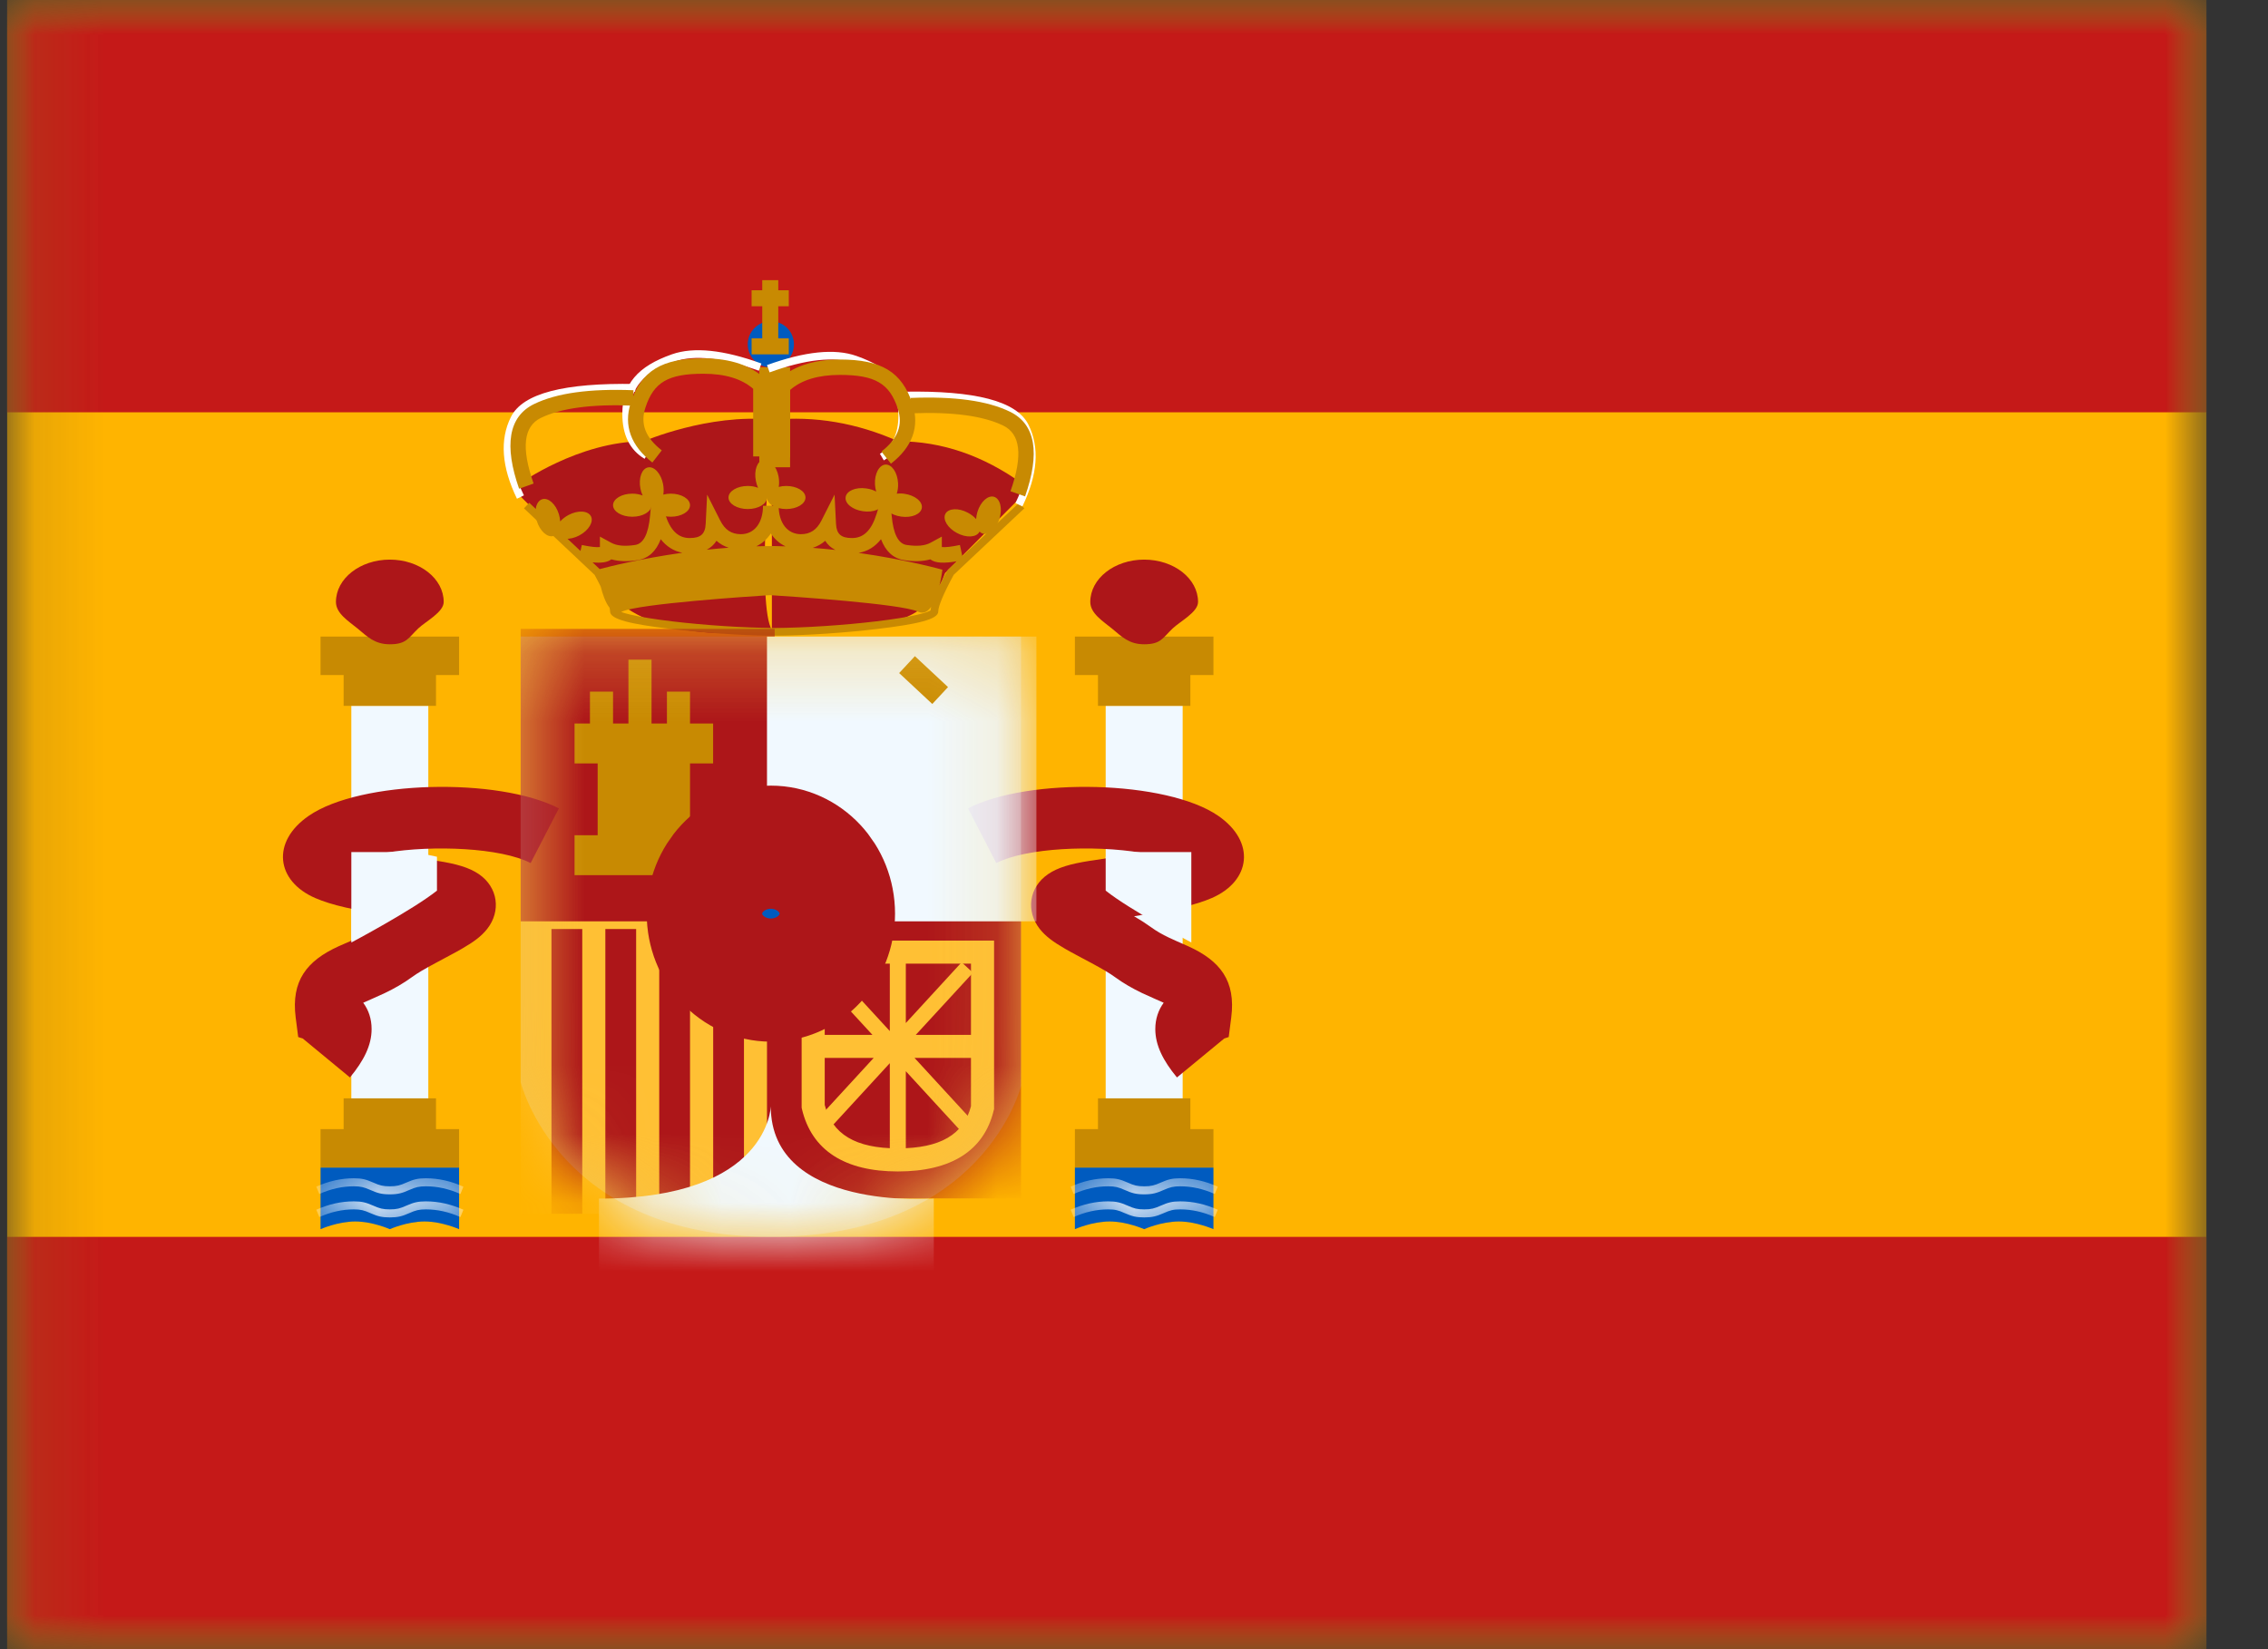 <svg width="33" height="24" viewBox="0 0 33 24" fill="none" xmlns="http://www.w3.org/2000/svg">
<rect x="0" y="0" width="33" height="24" fill="#333333" stroke="none"/>
<mask id="mask0_171_169" style="mask-type:luminance" maskUnits="userSpaceOnUse" x="0" y="0" width="33" height="24">
<path d="M0.104 0H32.104V24H0.104V0Z" fill="white"/>
</mask>
<g mask="url(#mask0_171_169)">
<path fill-rule="evenodd" clip-rule="evenodd" d="M0.104 0V24H32.104V0H0.104Z" fill="#FFB400"/>
<mask id="mask1_171_169" style="mask-type:luminance" maskUnits="userSpaceOnUse" x="0" y="0" width="33" height="24">
<path fill-rule="evenodd" clip-rule="evenodd" d="M0.104 0V24H32.104V0H0.104Z" fill="white"/>
</mask>
<g mask="url(#mask1_171_169)">
<path fill-rule="evenodd" clip-rule="evenodd" d="M0.104 0V6H32.104V0H0.104Z" fill="#C51918"/>
<path fill-rule="evenodd" clip-rule="evenodd" d="M0.104 18V24H32.104V18H0.104Z" fill="#C51918"/>
<path d="M5.112 10.272H6.232V16.096H5.112V10.272Z" fill="#F1F9FF"/>
<path fill-rule="evenodd" clip-rule="evenodd" d="M6.68 9.264H4.664V9.824H5V10.272H6.344V9.824H6.68V9.264Z" fill="#C88A02"/>
<path fill-rule="evenodd" clip-rule="evenodd" d="M6.344 16.432H6.68V16.992H4.664V16.432H5V15.984H6.344V16.432Z" fill="#C88A02"/>
<path fill-rule="evenodd" clip-rule="evenodd" d="M5.672 9.376C5.916 9.376 5.941 9.284 6.084 9.147C6.196 9.041 6.456 8.909 6.456 8.76C6.456 8.42 6.105 8.144 5.672 8.144C5.239 8.144 4.888 8.42 4.888 8.76C4.888 8.926 5.067 9.036 5.203 9.147C5.345 9.264 5.45 9.376 5.672 9.376Z" fill="#AD1619"/>
<path fill-rule="evenodd" clip-rule="evenodd" d="M4.664 16.992H6.68V17.888C6.68 17.888 6.428 17.776 6.176 17.776C5.924 17.776 5.672 17.888 5.672 17.888C5.672 17.888 5.42 17.776 5.168 17.776C4.916 17.776 4.664 17.888 4.664 17.888V16.992Z" fill="#005BBF"/>
<mask id="mask2_171_169" style="mask-type:luminance" maskUnits="userSpaceOnUse" x="4" y="16" width="3" height="2">
<path fill-rule="evenodd" clip-rule="evenodd" d="M4.664 16.992H6.68V17.888C6.68 17.888 6.428 17.776 6.176 17.776C5.924 17.776 5.672 17.888 5.672 17.888C5.672 17.888 5.42 17.776 5.168 17.776C4.916 17.776 4.664 17.888 4.664 17.888V16.992Z" fill="white"/>
</mask>
<g mask="url(#mask2_171_169)">
<path d="M4.646 17.712L4.602 17.605C4.783 17.524 4.965 17.483 5.148 17.483C5.266 17.483 5.327 17.5 5.432 17.546C5.524 17.587 5.572 17.6 5.672 17.6C5.773 17.6 5.82 17.587 5.912 17.546C6.017 17.5 6.079 17.483 6.196 17.483C6.379 17.483 6.561 17.524 6.743 17.605L6.699 17.712C6.531 17.637 6.364 17.6 6.196 17.6C6.096 17.6 6.048 17.613 5.956 17.654C5.852 17.7 5.79 17.717 5.672 17.717C5.554 17.717 5.493 17.7 5.388 17.654C5.296 17.613 5.248 17.6 5.148 17.6C4.981 17.6 4.814 17.637 4.646 17.712Z" fill="white"/>
<path d="M4.646 17.376L4.602 17.269C4.783 17.188 4.965 17.147 5.148 17.147C5.266 17.147 5.327 17.164 5.432 17.21C5.524 17.251 5.572 17.264 5.672 17.264C5.773 17.264 5.82 17.251 5.912 17.21C6.017 17.164 6.079 17.147 6.196 17.147C6.379 17.147 6.561 17.188 6.743 17.269L6.699 17.376C6.531 17.301 6.364 17.264 6.196 17.264C6.096 17.264 6.048 17.277 5.956 17.317C5.852 17.364 5.79 17.381 5.672 17.381C5.554 17.381 5.493 17.364 5.388 17.317C5.296 17.277 5.248 17.264 5.148 17.264C4.981 17.264 4.814 17.301 4.646 17.376Z" fill="white"/>
</g>
<path d="M16.088 10.272H17.208V16.096H16.088V10.272Z" fill="#F1F9FF"/>
<path fill-rule="evenodd" clip-rule="evenodd" d="M17.656 9.264H15.64V9.824H15.976V10.272H17.32V9.824H17.656V9.264Z" fill="#C88A02"/>
<path fill-rule="evenodd" clip-rule="evenodd" d="M17.32 16.432H17.656V16.992H15.64V16.432H15.976V15.984H17.32V16.432Z" fill="#C88A02"/>
<path fill-rule="evenodd" clip-rule="evenodd" d="M16.648 9.376C16.892 9.376 16.917 9.284 17.061 9.147C17.172 9.041 17.432 8.909 17.432 8.76C17.432 8.42 17.081 8.144 16.648 8.144C16.215 8.144 15.864 8.42 15.864 8.76C15.864 8.926 16.043 9.036 16.179 9.147C16.321 9.264 16.426 9.376 16.648 9.376Z" fill="#AD1619"/>
<path fill-rule="evenodd" clip-rule="evenodd" d="M15.64 16.992H17.656V17.888C17.656 17.888 17.404 17.776 17.152 17.776C16.9 17.776 16.648 17.888 16.648 17.888C16.648 17.888 16.396 17.776 16.144 17.776C15.892 17.776 15.64 17.888 15.64 17.888V16.992Z" fill="#005BBF"/>
<mask id="mask3_171_169" style="mask-type:luminance" maskUnits="userSpaceOnUse" x="15" y="16" width="3" height="2">
<path fill-rule="evenodd" clip-rule="evenodd" d="M15.64 16.992H17.656V17.888C17.656 17.888 17.404 17.776 17.152 17.776C16.9 17.776 16.648 17.888 16.648 17.888C16.648 17.888 16.396 17.776 16.144 17.776C15.892 17.776 15.64 17.888 15.64 17.888V16.992Z" fill="white"/>
</mask>
<g mask="url(#mask3_171_169)">
<path d="M15.622 17.712L15.578 17.605C15.76 17.524 15.942 17.483 16.124 17.483C16.242 17.483 16.304 17.5 16.409 17.546C16.5 17.587 16.548 17.6 16.649 17.6C16.749 17.6 16.797 17.587 16.889 17.546C16.994 17.5 17.055 17.483 17.173 17.483C17.355 17.483 17.538 17.524 17.719 17.605L17.675 17.712C17.507 17.637 17.34 17.6 17.173 17.6C17.072 17.6 17.025 17.613 16.933 17.654C16.828 17.7 16.767 17.717 16.649 17.717C16.531 17.717 16.469 17.7 16.364 17.654C16.273 17.613 16.225 17.6 16.124 17.6C15.957 17.6 15.79 17.637 15.622 17.712Z" fill="white"/>
<path d="M15.622 17.376L15.578 17.269C15.76 17.188 15.942 17.147 16.124 17.147C16.242 17.147 16.304 17.164 16.409 17.21C16.5 17.251 16.548 17.264 16.649 17.264C16.749 17.264 16.797 17.251 16.889 17.21C16.994 17.164 17.055 17.147 17.173 17.147C17.355 17.147 17.538 17.188 17.719 17.269L17.675 17.376C17.507 17.301 17.34 17.264 17.173 17.264C17.072 17.264 17.025 17.277 16.933 17.317C16.828 17.364 16.767 17.381 16.649 17.381C16.531 17.381 16.469 17.364 16.364 17.317C16.273 17.277 16.225 17.264 16.124 17.264C15.957 17.264 15.79 17.301 15.622 17.376Z" fill="white"/>
</g>
<path fill-rule="evenodd" clip-rule="evenodd" d="M5.092 15.68C5.294 15.435 5.407 15.212 5.407 14.976C5.407 14.827 5.363 14.698 5.285 14.593L5.298 14.587C5.297 14.587 5.52 14.49 5.597 14.453C5.741 14.384 5.868 14.311 5.992 14.221C6.071 14.163 6.177 14.101 6.339 14.014C6.366 13.999 6.442 13.959 6.49 13.933L6.531 13.911C6.61 13.87 6.668 13.837 6.722 13.806C6.892 13.708 7.003 13.627 7.089 13.518C7.291 13.261 7.249 12.913 6.966 12.72C6.827 12.625 6.639 12.571 6.364 12.528L6.307 12.52C6.213 12.505 6.033 12.477 5.971 12.467C5.839 12.447 5.721 12.427 5.617 12.409C6.305 12.295 7.289 12.337 7.721 12.56L8.132 11.764C7.251 11.309 5.243 11.355 4.493 11.872C3.942 12.251 4.016 12.823 4.589 13.07C4.828 13.173 5.14 13.242 5.717 13.334C5.62 13.39 5.54 13.442 5.465 13.496C5.389 13.551 5.308 13.598 5.21 13.645C5.163 13.668 5.023 13.729 4.959 13.757L4.927 13.771C4.461 13.983 4.235 14.276 4.302 14.806L4.339 15.092L4.405 15.113L5.092 15.68ZM4.516 14.939L4.514 14.943L4.516 14.94L4.516 14.939ZM16.81 14.976C16.81 15.212 16.923 15.435 17.125 15.68L17.813 15.113L17.878 15.092L17.915 14.806C17.983 14.276 17.756 13.983 17.29 13.771L17.258 13.757C17.194 13.729 17.055 13.668 17.008 13.645C16.909 13.598 16.828 13.551 16.752 13.496C16.677 13.442 16.597 13.39 16.501 13.334C17.078 13.242 17.39 13.173 17.629 13.07C18.201 12.823 18.275 12.251 17.725 11.872C16.975 11.355 14.966 11.309 14.085 11.764L14.496 12.56C14.929 12.337 15.912 12.295 16.601 12.409C16.496 12.427 16.378 12.447 16.247 12.467C16.185 12.477 16.004 12.505 15.91 12.52L15.853 12.528C15.578 12.571 15.391 12.625 15.252 12.72C14.968 12.913 14.926 13.261 15.128 13.518C15.214 13.627 15.326 13.708 15.495 13.806C15.549 13.837 15.608 13.87 15.686 13.911L15.727 13.933C15.775 13.959 15.851 13.999 15.879 14.014C16.04 14.101 16.146 14.163 16.225 14.221C16.349 14.311 16.476 14.384 16.62 14.453C16.698 14.49 16.92 14.587 16.919 14.587L16.932 14.593C16.855 14.698 16.81 14.827 16.81 14.976Z" fill="#AD1619"/>
<path d="M6.028 12.4L6.358 12.468V12.961C6.006 13.242 5.112 13.716 5.112 13.716V12.4H6.028Z" fill="#F1F9FF"/>
<path d="M16.419 12.4L16.088 12.468V12.961C16.44 13.242 17.334 13.716 17.334 13.716V12.4H16.419Z" fill="#F1F9FF"/>
<path fill-rule="evenodd" clip-rule="evenodd" d="M14.88 7.206V7.042C14.304 6.628 13.701 6.422 13.07 6.422C12.466 6.154 11.854 6.05 11.235 6.11L11.235 6.107C10.304 6.016 9.366 6.422 9.366 6.422C8.42 6.422 7.556 7.042 7.556 7.042V7.206L8.686 8.34C8.686 8.34 9.004 9.432 11.231 9.176V9.179C11.231 9.179 12.705 9.138 12.809 9.104C12.85 9.09 12.892 9.078 12.936 9.065C13.225 8.981 13.554 8.884 13.751 8.34L14.88 7.206ZM11.231 6.16C11.198 6.538 11.015 8.815 11.231 9.168V6.16Z" fill="#AD1619"/>
<path fill-rule="evenodd" clip-rule="evenodd" d="M8.418 8.15L8.419 8.146L7.624 7.398L7.701 7.317L8.446 8.018L8.466 7.931C8.588 7.957 8.677 7.967 8.729 7.961V7.809L8.894 7.899C8.975 7.943 9.092 7.954 9.245 7.93C9.358 7.911 9.434 7.78 9.459 7.502L9.509 6.939L9.677 7.478C9.753 7.722 9.869 7.83 10.035 7.83C10.196 7.83 10.261 7.771 10.268 7.621L10.289 7.198L10.48 7.576C10.549 7.712 10.644 7.774 10.78 7.774C10.973 7.774 11.102 7.613 11.102 7.36H11.106H11.326H11.33C11.33 7.613 11.459 7.774 11.653 7.774C11.788 7.774 11.883 7.712 11.952 7.576L12.143 7.198L12.164 7.621C12.171 7.771 12.236 7.83 12.397 7.83C12.563 7.83 12.679 7.722 12.755 7.478L12.923 6.939L12.974 7.502C12.998 7.78 13.075 7.911 13.187 7.93C13.341 7.954 13.457 7.943 13.538 7.899L13.704 7.809V7.961C13.755 7.967 13.845 7.957 13.967 7.931L14.002 8.093L14.828 7.317L14.904 7.398L13.877 8.365C13.727 8.641 13.652 8.823 13.652 8.899C13.652 9.014 13.351 9.083 12.765 9.153C12.306 9.208 11.764 9.245 11.32 9.251L11.264 9.251L11.208 9.252C10.765 9.246 10.223 9.208 9.763 9.153C9.177 9.083 8.877 9.014 8.877 8.899C8.877 8.884 8.874 8.866 8.869 8.844C8.809 8.769 8.768 8.646 8.74 8.535C8.714 8.483 8.685 8.426 8.651 8.365L8.424 8.151L8.418 8.15ZM13.923 8.168C13.74 8.2 13.607 8.197 13.537 8.14C13.427 8.171 13.298 8.175 13.151 8.151C12.994 8.125 12.884 8.02 12.819 7.847C12.732 7.957 12.624 8.024 12.493 8.046C13.21 8.148 13.712 8.291 13.712 8.291C13.712 8.291 13.7 8.397 13.67 8.522C13.702 8.456 13.739 8.384 13.783 8.303L13.794 8.289L13.923 8.168ZM12.155 8.003C12.093 7.973 12.043 7.928 12.007 7.87C11.954 7.917 11.893 7.951 11.825 7.973C11.938 7.981 12.048 7.992 12.155 8.003ZM11.43 7.951C11.343 7.911 11.27 7.846 11.216 7.763C11.162 7.845 11.09 7.91 11.004 7.95C11.055 7.949 11.107 7.947 11.158 7.947L11.203 7.947L11.248 7.946C11.309 7.947 11.37 7.949 11.43 7.951ZM8.726 8.282L8.622 8.184C8.747 8.196 8.84 8.184 8.895 8.14C9.005 8.171 9.134 8.175 9.281 8.151C9.438 8.125 9.548 8.02 9.614 7.847C9.697 7.953 9.802 8.02 9.928 8.044C9.31 8.131 8.849 8.249 8.726 8.282ZM10.602 7.971C10.493 7.979 10.387 7.989 10.284 8C10.343 7.969 10.39 7.925 10.425 7.87C10.477 7.916 10.536 7.95 10.602 7.971ZM13.357 8.901C13.436 8.938 13.499 8.901 13.548 8.831C13.544 8.85 13.541 8.868 13.54 8.883C13.534 8.888 13.524 8.893 13.51 8.898C13.473 8.914 13.417 8.931 13.344 8.947C13.2 8.98 12.995 9.013 12.752 9.042C12.277 9.099 11.713 9.136 11.264 9.139C10.816 9.136 10.251 9.099 9.777 9.042C9.534 9.013 9.329 8.98 9.185 8.947C9.123 8.933 9.074 8.919 9.037 8.906C9.041 8.905 9.045 8.903 9.049 8.901C9.294 8.786 10.912 8.679 11.203 8.661C11.495 8.679 13.113 8.786 13.357 8.901Z" fill="#C88A02"/>
<path fill-rule="evenodd" clip-rule="evenodd" d="M11.216 5.347C11.402 5.347 11.552 5.197 11.552 5.011C11.552 4.825 11.402 4.675 11.216 4.675C11.031 4.675 10.88 4.825 10.88 5.011C10.88 5.197 11.031 5.347 11.216 5.347Z" fill="#005BBF"/>
<path fill-rule="evenodd" clip-rule="evenodd" d="M10.998 6.997C11.005 7.034 11.016 7.068 11.03 7.099C10.987 7.082 10.936 7.072 10.88 7.072C10.726 7.072 10.6 7.148 10.6 7.24C10.6 7.333 10.726 7.408 10.88 7.408C11.035 7.408 11.16 7.333 11.16 7.24C11.16 7.333 11.286 7.408 11.44 7.408C11.595 7.408 11.72 7.333 11.72 7.24C11.72 7.148 11.595 7.072 11.44 7.072C11.401 7.072 11.364 7.077 11.331 7.086C11.339 7.04 11.338 6.987 11.328 6.933C11.298 6.781 11.2 6.672 11.109 6.69C11.018 6.708 10.968 6.845 10.998 6.997ZM9.351 7.211C9.336 7.18 9.325 7.146 9.318 7.109C9.289 6.957 9.338 6.82 9.429 6.802C9.521 6.784 9.618 6.893 9.648 7.045C9.658 7.099 9.659 7.152 9.651 7.198C9.684 7.189 9.721 7.184 9.76 7.184C9.915 7.184 10.04 7.26 10.04 7.352C10.04 7.445 9.915 7.52 9.76 7.52C9.606 7.52 9.48 7.445 9.48 7.352C9.48 7.445 9.355 7.52 9.2 7.52C9.046 7.52 8.92 7.445 8.92 7.352C8.92 7.26 9.046 7.184 9.2 7.184C9.256 7.184 9.307 7.194 9.351 7.211ZM12.858 7.313C12.845 7.405 12.711 7.462 12.558 7.44C12.404 7.419 12.291 7.327 12.304 7.235C12.317 7.143 12.451 7.086 12.604 7.108C12.659 7.115 12.709 7.132 12.749 7.154C12.74 7.122 12.733 7.087 12.731 7.049C12.723 6.895 12.792 6.766 12.884 6.761C12.977 6.756 13.059 6.877 13.067 7.032C13.07 7.087 13.063 7.139 13.048 7.184C13.083 7.18 13.12 7.18 13.159 7.186C13.312 7.207 13.426 7.299 13.413 7.391C13.4 7.483 13.265 7.54 13.112 7.518C12.959 7.497 12.845 7.405 12.858 7.313ZM13.925 7.757C14.061 7.83 14.207 7.822 14.251 7.74L14.253 7.736C14.267 7.75 14.282 7.76 14.301 7.766C14.389 7.793 14.498 7.695 14.543 7.547C14.588 7.399 14.553 7.258 14.464 7.23C14.376 7.203 14.267 7.301 14.222 7.449C14.211 7.485 14.205 7.521 14.203 7.554C14.172 7.519 14.131 7.487 14.082 7.461C13.946 7.388 13.8 7.396 13.756 7.477C13.713 7.559 13.788 7.685 13.925 7.757ZM8.429 7.792C8.293 7.864 8.147 7.857 8.103 7.775C8.102 7.773 8.101 7.772 8.101 7.77C8.087 7.784 8.071 7.795 8.053 7.8C7.965 7.827 7.856 7.729 7.811 7.582C7.766 7.434 7.801 7.292 7.89 7.265C7.978 7.238 8.087 7.335 8.132 7.483C8.143 7.519 8.149 7.555 8.151 7.588C8.182 7.553 8.223 7.521 8.271 7.495C8.408 7.422 8.554 7.43 8.598 7.512C8.641 7.594 8.566 7.719 8.429 7.792Z" fill="#C88A02"/>
<path fill-rule="evenodd" clip-rule="evenodd" d="M11.091 4.077H11.324V4.224H11.477V4.457H11.324V4.924H11.477V5.157H10.936V4.924H11.091V4.457H10.936V4.224H11.091V4.077Z" fill="#C88A02"/>
<path d="M11.048 5.344H11.496V6.8H11.048V5.344Z" fill="#C88A02"/>
<path d="M9.245 5.588L9.243 5.7C8.25 5.683 7.68 5.827 7.535 6.116C7.386 6.415 7.414 6.778 7.623 7.209L7.522 7.258C7.299 6.798 7.268 6.399 7.435 6.066C7.607 5.723 8.21 5.57 9.245 5.588Z" fill="white"/>
<path d="M9.437 6.581L9.379 6.677C9.163 6.548 9.055 6.328 9.055 6.024C9.055 5.587 9.28 5.331 9.777 5.156C10.094 5.045 10.528 5.09 11.079 5.29L11.041 5.395C10.512 5.204 10.102 5.16 9.814 5.262C9.358 5.423 9.167 5.64 9.167 6.024C9.167 6.29 9.257 6.473 9.437 6.581Z" fill="white"/>
<path d="M7.764 7.037L7.553 7.112C7.334 6.487 7.396 6.063 7.771 5.88C8.101 5.719 8.582 5.654 9.217 5.679L9.208 5.903C8.607 5.879 8.16 5.94 7.869 6.082C7.623 6.202 7.578 6.507 7.764 7.037Z" fill="#C88A02"/>
<path d="M10.233 5.439C9.721 5.439 9.511 5.563 9.391 5.932C9.314 6.166 9.389 6.367 9.629 6.554L9.492 6.731C9.18 6.488 9.07 6.192 9.178 5.862C9.331 5.393 9.631 5.215 10.233 5.215C10.628 5.215 10.935 5.318 11.149 5.529L11.183 5.562V6.642H10.959V5.658C10.792 5.513 10.552 5.439 10.233 5.439Z" fill="#C88A02"/>
<path d="M13.153 5.7L13.155 5.812C14.148 5.794 14.718 5.939 14.863 6.228C15.012 6.527 14.984 6.89 14.775 7.321L14.876 7.37C15.099 6.91 15.13 6.511 14.963 6.178C14.791 5.835 14.188 5.682 13.153 5.7Z" fill="white"/>
<path d="M12.803 6.604L12.86 6.7C13.076 6.571 13.184 6.351 13.184 6.047C13.184 5.611 12.96 5.355 12.462 5.18C12.145 5.068 11.711 5.114 11.16 5.313L11.198 5.419C11.727 5.227 12.137 5.184 12.425 5.285C12.881 5.446 13.072 5.664 13.072 6.047C13.072 6.314 12.982 6.497 12.803 6.604Z" fill="white"/>
<path d="M14.703 7.149L14.915 7.224C15.134 6.599 15.071 6.175 14.696 5.992C14.366 5.831 13.885 5.766 13.251 5.791L13.26 6.015C13.86 5.991 14.307 6.052 14.598 6.194C14.844 6.314 14.889 6.619 14.703 7.149Z" fill="#C88A02"/>
<path d="M12.221 5.456C12.733 5.456 12.944 5.581 13.064 5.949C13.14 6.184 13.066 6.384 12.825 6.571L12.963 6.748C13.275 6.506 13.384 6.209 13.277 5.879C13.124 5.41 12.823 5.232 12.221 5.232C11.827 5.232 11.519 5.336 11.305 5.547L11.272 5.579V6.659H11.496V5.675C11.663 5.53 11.903 5.456 12.221 5.456Z" fill="#C88A02"/>
<path opacity="0.3" fill-rule="evenodd" clip-rule="evenodd" d="M7.576 9.264H14.856V15.805C14.856 15.805 14.315 18 11.216 18C8.117 18 7.576 15.747 7.576 15.747V9.264Z" fill="#E1E5E8"/>
<mask id="mask4_171_169" style="mask-type:luminance" maskUnits="userSpaceOnUse" x="7" y="9" width="8" height="9">
<path fill-rule="evenodd" clip-rule="evenodd" d="M7.576 9.264H14.856V15.805C14.856 15.805 14.315 18 11.216 18C8.117 18 7.576 15.747 7.576 15.747V9.264Z" fill="white"/>
</mask>
<g mask="url(#mask4_171_169)">
<path d="M7.576 13.296H11.272V17.664H7.576V13.296Z" fill="#FFC034"/>
<path d="M8.024 13.52H8.472V17.664H8.024V13.52Z" fill="#AD1619"/>
<path d="M9.592 13.52H10.04V17.664H9.592V13.52Z" fill="#AD1619"/>
<path d="M8.808 13.52H9.256V17.664H8.808V13.52Z" fill="#AD1619"/>
<path d="M10.377 13.52H10.825V17.664H10.377V13.52Z" fill="#AD1619"/>
<path d="M7.576 9.152H11.272V13.408H7.576V9.152Z" fill="#AD1619"/>
<path d="M11.16 13.184H14.856V17.44H11.16V13.184Z" fill="#AD1619"/>
<path d="M11.16 9.264H15.08V13.408H11.16V9.264Z" fill="#F1F9FF"/>
<path fill-rule="evenodd" clip-rule="evenodd" d="M9.144 9.6H9.48V10.529H9.704V10.065H10.04V10.529H10.376V11.11H10.04V12.155H10.376V12.736H8.36V12.155H8.696V11.11H8.36V10.529H8.584V10.065H8.92V10.529H9.144V9.6Z" fill="#C88A02"/>
<path d="M13.083 9.795L13.312 9.549L13.794 9.999L13.565 10.245L13.083 9.795Z" fill="#C88A02"/>
<path fill-rule="evenodd" clip-rule="evenodd" d="M14.464 16.14V13.688H11.664V16.119L11.668 16.138C11.81 16.742 12.293 17.048 13.064 17.048C13.834 17.048 14.317 16.75 14.459 16.159L14.464 16.14ZM13.064 16.712C12.445 16.712 12.107 16.503 12 16.08V14.024H14.128V16.099C14.021 16.509 13.683 16.712 13.064 16.712Z" fill="#FFC034"/>
<path fill-rule="evenodd" clip-rule="evenodd" d="M13.18 13.893H12.947V15.005L12.027 14.004L11.862 14.156L12.694 15.06H11.94V15.396H12.519H12.712L11.862 16.321L12.027 16.473L12.947 15.472V16.772H13.18V15.589L13.992 16.473L14.157 16.321L13.307 15.396H14.256V15.06H13.325L14.157 14.156L13.992 14.004L13.18 14.888V13.893Z" fill="#FFC034"/>
<path fill-rule="evenodd" clip-rule="evenodd" d="M13.587 17.443C13.587 17.443 11.215 17.629 11.215 16.099C11.215 16.099 11.192 17.443 8.715 17.443V18.65H13.587V17.443Z" fill="#F1F9FF"/>
<path fill-rule="evenodd" clip-rule="evenodd" d="M11.216 14.192C11.68 14.192 12.056 13.791 12.056 13.296C12.056 12.801 11.68 12.4 11.216 12.4C10.753 12.4 10.377 12.801 10.377 13.296C10.377 13.791 10.753 14.192 11.216 14.192Z" fill="#005BBF" stroke="#AD1619" stroke-width="1.934"/>
</g>
</g>
</g>
</svg>
